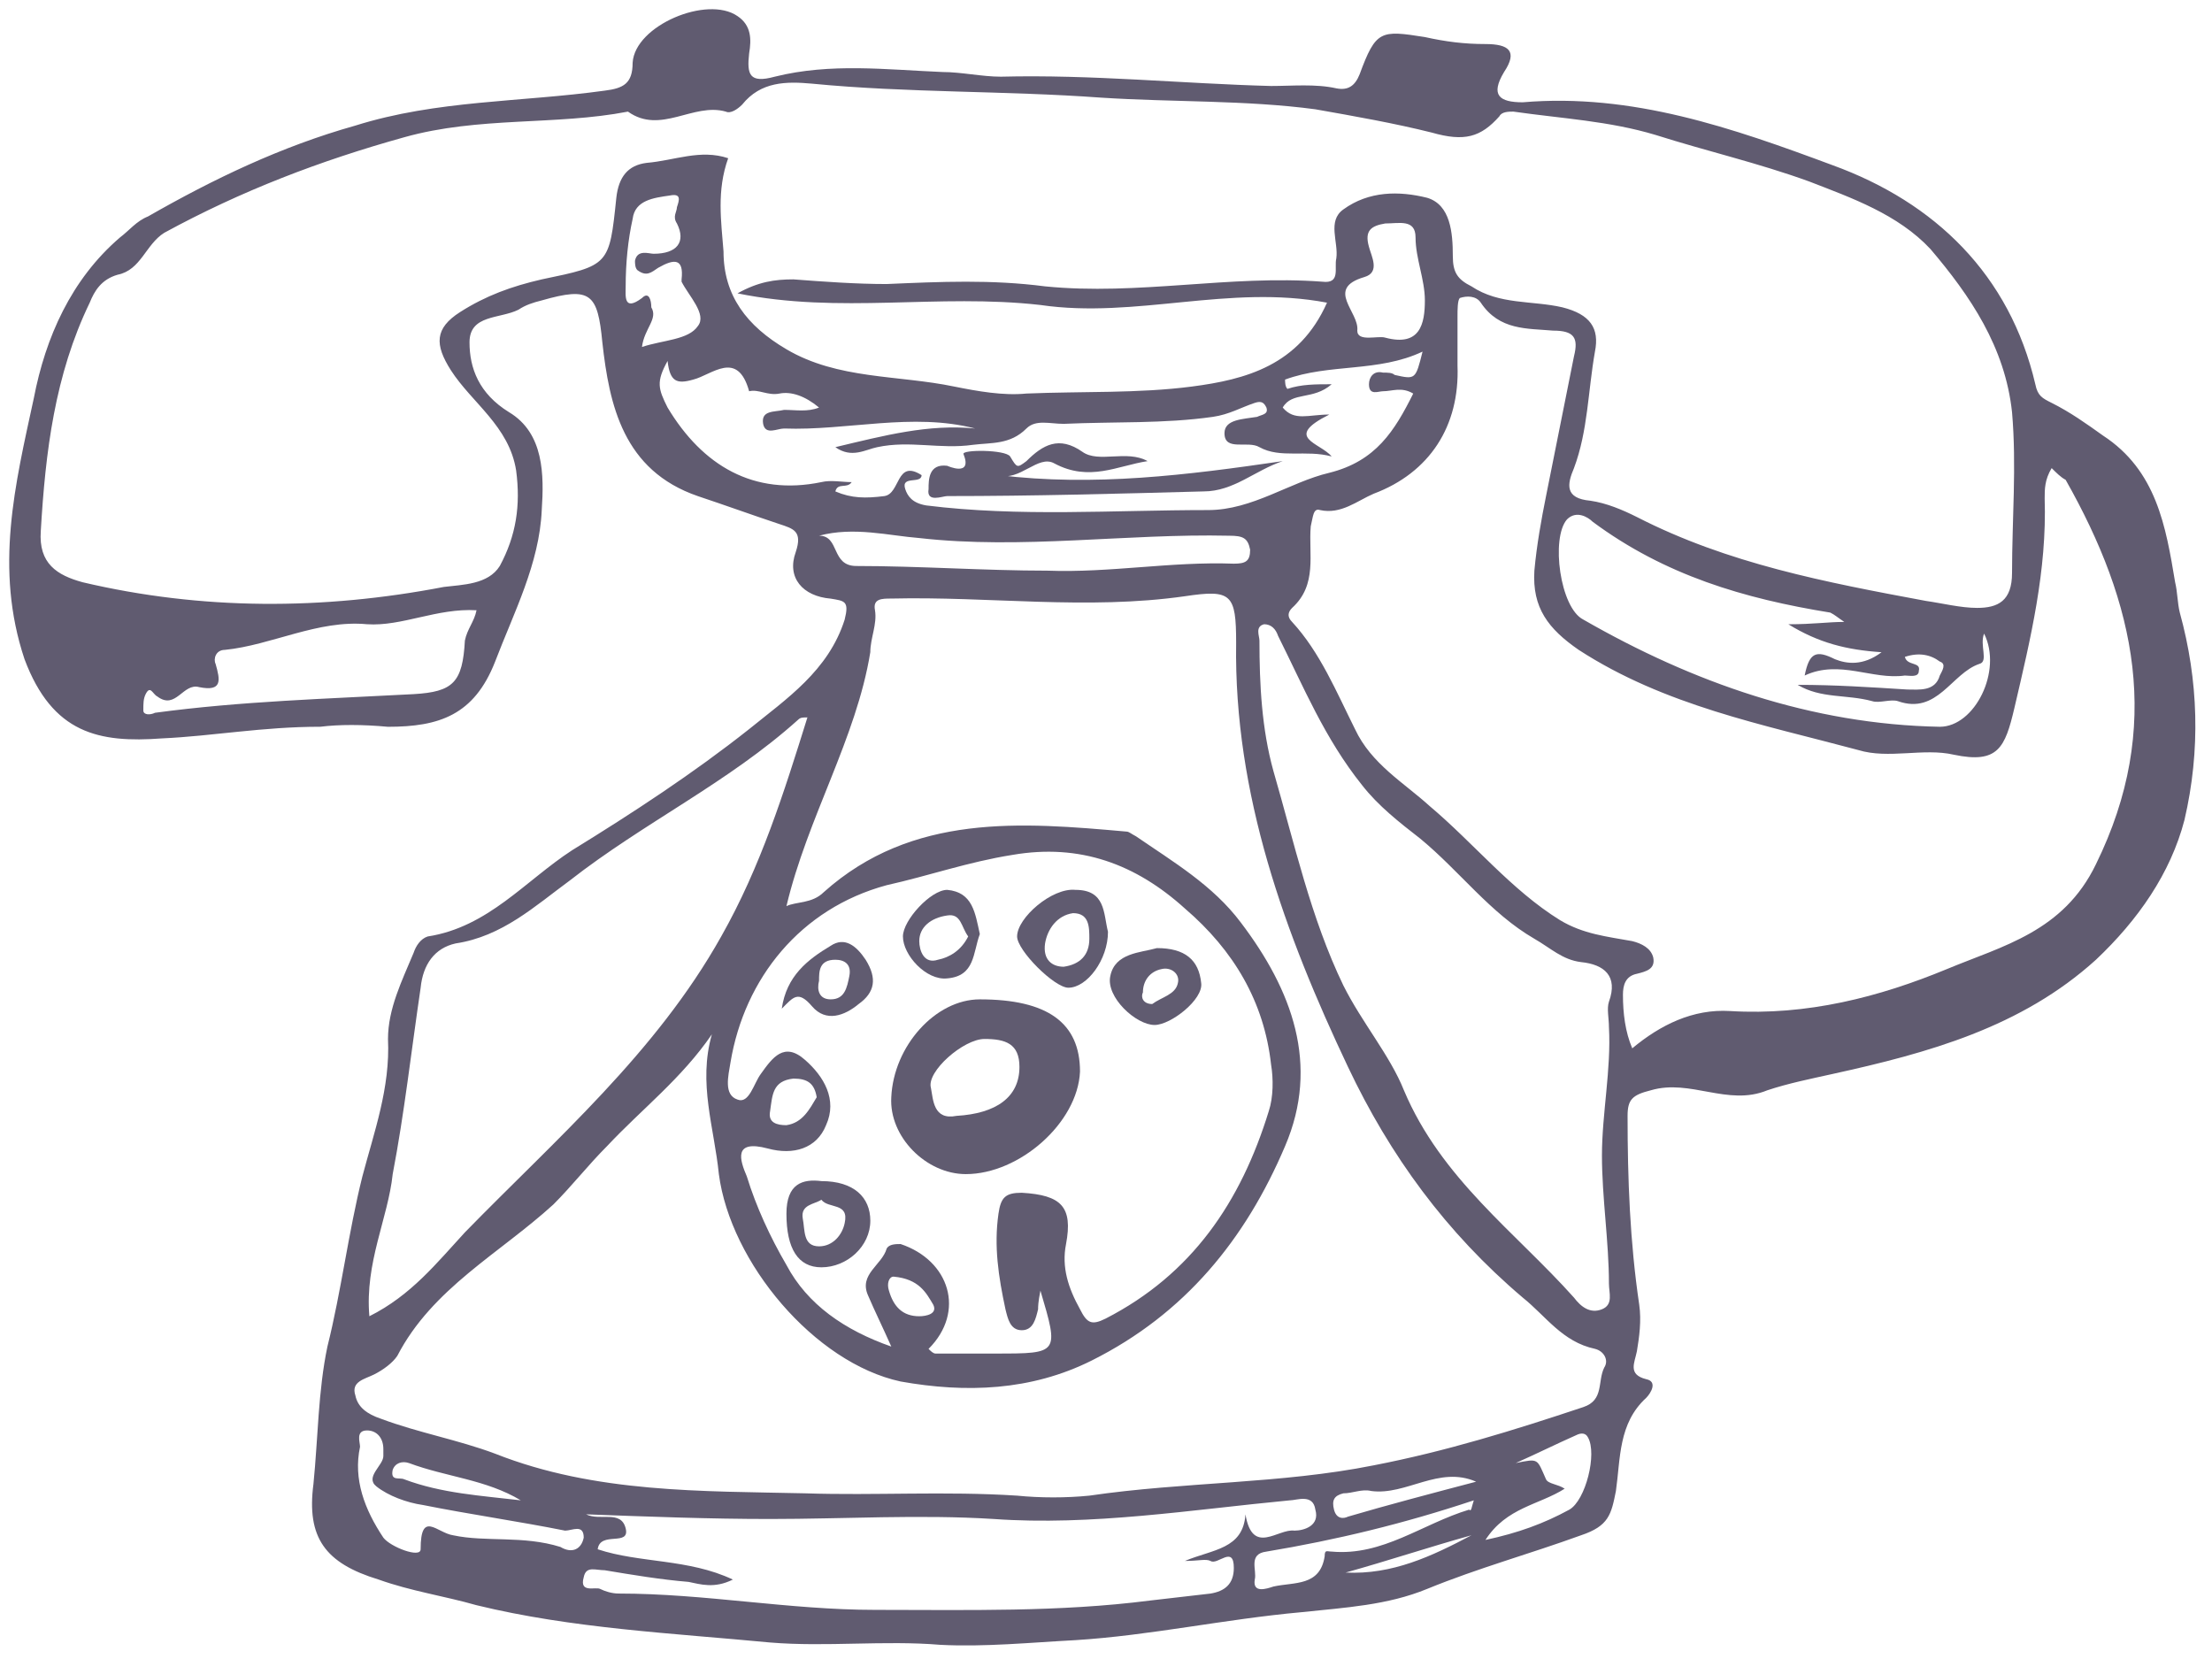 <svg width="240" height="180" viewBox="0 0 240 180" fill="none" xmlns="http://www.w3.org/2000/svg">
<path d="M34.766 78.851C28.445 78.851 23.136 79.862 17.576 80.115C10.749 80.622 5.694 79.609 2.66 71.52C-0.628 61.661 1.646 52.56 3.669 43.205C4.934 36.632 7.714 30.312 13.023 25.76C14.033 25.002 14.793 23.99 16.056 23.486C23.134 19.44 30.467 15.901 38.556 13.626C47.405 10.845 56.506 11.097 65.607 9.835C67.63 9.582 68.64 9.076 68.64 6.801C68.892 2.756 76.731 -0.529 80.016 1.746C81.533 2.756 81.533 4.275 81.281 5.791C81.028 8.066 81.28 9.078 84.061 8.32C90.129 6.803 96.196 7.562 102.264 7.814C104.286 7.814 106.561 8.32 108.584 8.32C118.443 8.068 128.303 9.078 137.91 9.33C140.185 9.33 142.714 9.078 144.989 9.583C146.253 9.835 147.011 9.33 147.517 8.066C149.288 3.262 149.792 3.262 154.596 4.021C156.871 4.527 158.894 4.779 161.169 4.779C163.697 4.779 164.708 5.537 163.191 7.812C161.675 10.341 162.685 11.099 165.214 11.099C177.096 10.089 187.966 13.88 198.837 17.925C209.961 21.971 218.05 29.807 220.831 41.69C221.083 42.954 221.59 43.206 222.602 43.712C224.624 44.723 226.393 45.987 228.164 47.252C233.978 51.043 234.99 57.111 236 63.179C236.252 64.189 236.252 65.454 236.506 66.466C238.529 73.797 238.781 81.381 237.012 88.966C235.496 94.78 231.957 99.836 227.405 104.135C219.314 111.466 209.203 114.247 198.837 116.523C196.563 117.03 194.034 117.534 191.759 118.294C187.461 120.064 183.416 117.03 179.118 118.294C177.096 118.8 176.59 119.304 176.59 121.075C176.59 127.901 176.842 134.726 177.854 141.552C178.106 143.322 177.854 145.091 177.602 146.608C177.35 147.872 176.591 149.136 178.612 149.641C179.877 149.893 179.118 151.157 178.612 151.664C175.579 154.444 175.831 158.236 175.325 161.775C174.819 164.304 174.567 165.566 171.534 166.579C165.972 168.601 160.41 170.118 154.848 172.393C150.551 174.163 145.999 174.416 141.197 174.922C132.855 175.68 124.766 177.45 116.675 177.955C111.871 178.207 106.816 178.713 102.012 178.461C95.944 177.955 89.624 178.713 83.558 178.209C72.94 177.198 62.068 176.692 51.704 174.163C48.165 173.153 44.626 172.647 41.086 171.382C35.272 169.612 33.25 166.833 34.008 161.017C34.514 155.961 34.514 150.905 35.524 146.102C37.041 140.034 37.799 133.714 39.316 127.647C40.58 122.843 42.349 118.04 42.097 112.732C42.097 109.445 43.613 106.412 44.878 103.378C45.13 102.62 45.636 101.862 46.394 101.608C52.967 100.597 57.012 95.54 62.068 92.254C68.64 88.209 75.214 83.912 81.281 79.108C85.326 75.821 89.876 72.788 91.646 67.226C92.153 65.203 91.646 65.203 90.13 64.951C87.097 64.699 85.326 62.676 86.338 59.895C87.097 57.621 86.086 57.367 84.568 56.862C81.535 55.852 78.754 54.84 75.719 53.829C67.628 51.048 66.112 43.97 65.353 37.143C64.847 31.834 64.089 31.076 58.781 32.594C57.77 32.846 57.01 33.1 56.252 33.604C54.229 34.615 50.942 34.11 50.942 37.143C50.942 39.924 51.952 42.705 55.239 44.728C59.031 47.003 59.031 51.554 58.779 55.346C58.526 61.16 55.745 66.47 53.723 71.778C51.448 77.592 47.655 78.856 42.093 78.856C39.316 78.599 36.787 78.599 34.766 78.851L34.766 78.851ZM80.018 31.829C82.293 30.564 84.064 30.312 86.086 30.312C89.373 30.564 92.912 30.818 96.198 30.818C102.012 30.566 107.573 30.312 113.388 31.07C123.499 32.081 133.359 29.806 143.472 30.564C145.495 30.817 144.737 29.048 144.989 28.036C145.241 26.265 143.978 23.99 145.747 22.726C148.528 20.703 151.815 20.703 154.848 21.461C157.377 22.22 157.629 25.253 157.629 27.782C157.629 29.552 158.135 30.31 159.652 31.069C162.685 33.091 166.224 32.585 169.511 33.343C172.544 34.102 173.557 35.618 173.051 38.147C172.292 42.445 172.292 46.742 170.776 50.788C170.017 52.558 169.765 54.075 172.546 54.327C174.317 54.579 176.085 55.337 177.602 56.097C187.461 61.153 198.079 63.176 208.951 65.198C210.721 65.451 212.742 65.957 214.512 65.957C216.787 65.957 218.304 65.198 218.304 62.165C218.304 56.351 218.81 50.535 218.304 44.721C217.545 37.642 213.754 32.081 209.455 27.025C205.915 23.234 200.86 21.463 196.308 19.695C190.746 17.672 185.184 16.407 179.622 14.639C174.567 13.122 169.511 12.868 164.201 12.11C163.695 12.11 162.937 12.11 162.684 12.616C160.662 14.891 158.893 15.397 155.354 14.387C151.309 13.376 147.011 12.616 142.714 11.858C135.129 10.847 127.292 11.1 119.455 10.593C109.09 9.835 98.472 10.087 88.106 9.077C85.326 8.825 82.545 8.825 80.522 11.352C80.016 11.858 79.257 12.362 78.751 12.11C75.212 11.1 71.673 14.639 68.133 12.11C60.297 13.627 51.954 12.616 43.863 14.891C34.762 17.42 26.167 20.705 17.824 25.257C15.801 26.521 15.295 29.302 12.768 29.806C10.998 30.312 10.239 31.577 9.735 32.839C5.943 40.676 4.931 49.019 4.425 57.614C4.173 61.153 6.195 62.418 8.975 63.176C21.867 66.209 35.014 66.209 48.16 63.682C50.183 63.43 52.964 63.43 54.228 61.407C55.999 58.12 56.503 54.835 55.999 51.041C55.24 46.238 51.195 43.711 48.92 40.172C47.15 37.391 47.15 35.622 49.931 33.852C52.712 32.081 55.492 31.07 58.78 30.312C66.11 28.796 66.11 28.796 66.87 21.463C67.123 19.188 68.135 17.924 70.157 17.672C73.191 17.419 75.972 16.155 79.007 17.166C77.742 20.705 78.248 23.992 78.501 27.277C78.501 32.081 81.029 35.368 85.327 37.895C90.889 41.182 97.461 40.676 103.529 41.94C106.058 42.446 108.839 42.951 111.366 42.699C117.433 42.446 123.5 42.699 129.316 41.94C135.13 41.182 140.946 39.665 143.979 32.839C133.361 30.817 123.248 34.61 112.884 33.091C101.758 31.829 91.141 34.104 80.016 31.829L80.018 31.829ZM85.328 98.317C86.339 97.811 88.109 98.065 89.374 96.801C98.981 88.206 110.863 89.216 122.239 90.228C122.491 90.228 122.745 90.48 123.249 90.734C127.295 93.515 131.592 96.044 134.625 100.088C140.187 107.418 143.22 115.509 139.429 124.358C135.132 134.47 128.559 142.56 118.446 147.617C111.874 150.904 104.795 151.156 97.715 149.891C88.362 147.869 79.26 136.999 77.996 127.392C77.49 122.336 75.721 117.532 77.238 112.222C73.951 117.026 69.653 120.313 65.862 124.356C63.839 126.379 62.07 128.654 60.048 130.677C54.233 135.987 46.901 139.778 43.109 147.108C42.603 147.867 41.593 148.625 40.581 149.131C39.57 149.637 38.052 149.889 38.558 151.406C38.81 152.67 39.822 153.429 41.339 153.935C45.384 155.451 49.682 156.209 53.727 157.726C64.597 162.024 76.227 161.771 87.35 162.024C94.935 162.276 102.52 161.771 110.356 162.276C112.885 162.528 115.666 162.528 118.193 162.276C128.559 160.759 138.924 161.011 149.036 158.989C156.872 157.472 164.205 155.197 171.787 152.668C174.062 151.91 173.304 149.887 174.062 148.371C174.568 147.613 174.062 146.6 173.052 146.348C169.513 145.59 167.742 142.809 165.215 140.786C156.873 133.708 150.804 125.365 146.255 115.758C139.428 101.347 133.867 86.18 134.12 69.747C134.12 64.437 133.614 63.933 128.559 64.691C117.941 66.208 107.323 64.691 96.705 64.943C95.695 64.943 94.683 64.943 94.935 66.208C95.187 67.724 94.428 69.241 94.428 70.757C92.91 80.116 87.602 88.711 85.328 98.319L85.328 98.317ZM222.603 50.789C221.845 52.054 221.845 53.064 221.845 54.077C222.097 61.913 220.328 69.246 218.558 76.828C217.547 81.126 216.787 82.896 211.985 81.884C208.698 81.126 204.906 82.39 201.619 81.378C191.254 78.597 180.636 76.574 171.283 70.508C167.996 68.233 166.227 65.958 166.479 61.913C166.731 59.132 167.237 56.351 167.744 53.822C168.754 48.767 169.766 43.711 170.777 38.653C171.283 36.63 170.777 35.872 168.502 35.872C165.721 35.62 162.688 35.872 160.665 32.839C160.159 32.08 159.149 32.08 158.39 32.333C158.138 32.585 158.138 33.597 158.138 34.355V39.665C158.39 46.238 155.105 51.295 149.037 53.57C147.267 54.328 145.498 55.845 143.223 55.341C142.465 55.088 142.465 56.099 142.213 57.111C141.96 60.144 142.971 63.431 140.19 65.96C139.684 66.466 139.684 66.971 140.19 67.477C143.223 70.764 144.994 75.062 147.016 79.107C148.787 82.898 152.326 84.921 155.107 87.45C159.911 91.495 163.956 96.551 169.264 99.838C171.792 101.354 174.319 101.608 177.1 102.112C178.111 102.365 179.123 102.871 179.375 103.883C179.627 105.147 178.617 105.4 177.605 105.654C176.34 105.906 176.088 106.918 176.088 107.928C176.088 109.951 176.34 111.974 177.098 113.743C180.132 111.214 183.671 109.445 187.716 109.697C196.059 110.203 203.896 108.181 211.227 105.148C217.294 102.619 223.867 101.102 227.406 93.772C234.737 78.856 231.704 65.458 224.119 52.059C223.615 51.802 223.109 51.296 222.603 50.789L222.603 50.789ZM112.884 140.031C112.632 141.295 112.632 141.801 112.632 142.053C112.38 143.064 112.126 144.328 110.862 144.328C109.597 144.328 109.345 143.064 109.091 142.053C108.333 138.514 107.827 135.227 108.333 131.688C108.585 129.917 109.091 129.413 110.862 129.413C115.159 129.665 116.423 130.929 115.665 134.975C115.159 137.503 115.918 139.778 117.182 142.053C117.94 143.57 118.446 143.824 119.963 143.064C129.316 138.26 134.626 130.423 137.659 120.564C138.165 119.047 138.165 117.025 137.911 115.508C137.153 108.682 133.866 103.12 128.558 98.57C123.248 93.766 117.182 91.491 109.85 92.756C105.046 93.514 100.748 95.031 96.199 96.043C86.845 98.572 80.778 106.154 79.261 115.256C79.008 116.772 78.502 118.795 80.019 119.301C81.283 119.807 81.79 117.531 82.548 116.52C83.812 114.75 85.077 112.981 87.352 115.004C89.374 116.774 90.891 119.301 89.626 122.082C88.616 124.611 86.087 125.369 83.306 124.611C79.515 123.601 80.273 125.875 81.031 127.644C82.042 130.931 83.56 134.217 85.329 137.251C87.604 141.549 91.649 144.33 96.705 146.101C95.694 143.826 94.934 142.309 94.176 140.539C93.165 138.264 95.692 137.252 96.199 135.483C96.451 134.977 97.209 134.977 97.715 134.977C103.025 136.747 104.794 142.307 100.748 146.353C101.001 146.605 101.254 146.859 101.507 146.859H108.079C114.907 146.857 114.907 146.857 112.885 140.031L112.884 140.031ZM174.569 111.465C174.569 110.454 174.317 109.442 174.569 108.684C175.58 105.903 174.063 104.638 171.536 104.386C169.514 104.134 168.249 102.87 166.481 101.857C161.677 99.076 158.39 94.527 154.092 90.987C151.818 89.217 149.543 87.448 147.772 85.173C143.727 80.118 141.452 74.555 138.671 68.994C138.419 68.235 137.913 67.729 137.155 67.729C136.144 67.981 136.649 68.994 136.649 69.5C136.649 74.304 136.901 79.107 138.165 83.657C140.44 91.493 142.21 99.584 145.75 106.915C147.772 110.96 150.805 114.5 152.322 118.291C156.368 127.898 164.457 133.712 170.777 140.791C171.535 141.801 172.547 142.561 173.81 142.055C175.074 141.549 174.568 140.285 174.568 139.274C174.568 134.725 173.81 129.921 173.81 125.369C173.812 120.818 174.822 116.014 174.57 111.464L174.569 111.465ZM40.076 142.812C44.625 140.537 47.406 136.998 50.441 133.711C60.301 123.599 71.172 114.244 78.251 101.604C82.548 94.019 85.077 85.93 87.604 77.839C87.098 77.839 86.846 77.839 86.594 78.092C79.009 84.918 69.908 89.216 61.819 95.536C58.028 98.317 54.489 101.604 49.431 102.362C47.156 102.868 45.892 104.637 45.64 107.166C44.629 113.992 43.869 120.817 42.607 127.391C42.099 132.195 39.57 136.998 40.076 142.812L40.076 142.812ZM135.131 164.302C135.89 168.851 138.671 165.818 140.441 166.072C141.452 166.072 143.222 165.566 142.716 163.797C142.464 162.027 140.693 162.787 139.935 162.787C129.317 163.797 118.446 165.568 107.828 164.809C99.737 164.303 91.648 164.809 83.558 164.809C76.985 164.809 70.411 164.557 63.587 164.303C65.103 165.062 67.378 163.797 67.884 165.82C68.39 167.843 65.103 166.072 64.851 168.095C69.401 169.611 74.71 169.105 79.514 171.382C77.491 172.392 75.975 171.888 74.71 171.634C71.677 171.382 68.642 170.876 65.609 170.37C64.599 170.37 63.586 169.863 63.334 171.128C62.828 172.898 64.599 172.138 65.105 172.392C65.611 172.644 66.369 172.898 67.127 172.898C76.481 172.898 85.582 174.669 94.937 174.669C105.049 174.669 114.908 174.921 124.768 173.658C127.042 173.406 129.065 173.152 131.34 172.9C132.857 172.648 133.869 171.89 133.869 170.119C133.869 167.59 132.098 169.867 131.34 169.361C130.834 169.109 130.076 169.361 128.559 169.361C131.59 168.093 134.878 168.093 135.132 164.302H135.131ZM144.485 41.69C142.462 43.46 140.187 42.448 139.175 44.218C140.439 45.735 141.956 44.977 144.231 44.977C139.175 47.506 143.22 48.01 144.483 49.526C141.702 48.768 138.921 49.779 136.646 48.516C135.382 47.758 132.855 49.022 132.855 46.999C132.855 45.483 134.878 45.483 136.394 45.229C136.9 44.977 137.658 44.977 137.404 44.218C137.152 43.712 136.898 43.46 136.14 43.712C134.624 44.218 133.359 44.977 131.59 45.229C126.281 45.987 120.973 45.735 115.411 45.987C113.894 45.987 112.378 45.481 111.365 46.493C109.595 48.264 107.574 48.01 105.551 48.264C102.012 48.77 98.725 47.758 95.186 48.516C93.921 48.768 92.405 49.78 90.636 48.516C95.946 47.252 100.747 45.987 105.805 46.493C98.979 44.723 91.9 46.745 85.074 46.493C84.316 46.493 83.052 47.252 82.799 45.987C82.547 44.471 84.064 44.723 85.074 44.471C86.339 44.471 87.603 44.723 88.866 44.218C87.349 42.954 85.832 42.448 84.568 42.702C83.304 42.954 82.293 42.196 81.281 42.45C80.017 37.9 77.236 40.679 75.213 41.185C73.443 41.691 72.684 41.437 72.432 39.163C71.168 41.437 71.422 42.196 72.432 44.218C76.224 50.538 81.786 53.825 89.118 52.309C90.129 52.057 91.393 52.309 92.405 52.309C91.899 53.067 90.888 52.309 90.635 53.319C92.405 54.078 93.922 54.078 95.945 53.826C97.715 53.573 97.209 49.78 99.99 51.551C99.99 52.561 97.715 51.551 98.219 53.067C98.472 53.826 98.978 54.584 100.494 54.838C110.609 56.1 120.721 55.342 131.087 55.342C135.89 55.342 139.936 52.309 144.233 51.297C149.289 50.032 151.312 46.747 153.334 42.702C152.07 41.944 151.059 42.45 150.047 42.45C149.541 42.45 148.531 42.956 148.531 41.691C148.531 40.933 149.037 40.175 150.047 40.427C150.553 40.427 151.058 40.427 151.312 40.679C153.586 41.185 153.586 41.185 154.345 38.15C149.541 40.425 144.233 39.415 139.429 41.184C139.429 41.436 139.429 41.942 139.682 42.194C141.198 41.69 142.715 41.69 144.485 41.69L144.485 41.69ZM200.103 67.477C199.344 66.97 199.092 66.718 198.586 66.466C189.233 64.95 180.636 62.421 172.799 56.607C172.293 56.1 171.029 55.342 170.018 56.354C168.248 58.377 169.26 65.962 171.789 67.224C183.671 74.05 196.563 78.6 210.468 78.854C214.26 78.854 217.295 72.787 215.272 68.743C214.766 70.007 215.778 71.776 214.766 72.03C211.733 73.04 210.216 77.592 205.917 76.075C205.158 75.823 203.894 76.327 203.136 76.075C200.355 75.317 197.574 75.823 195.045 74.305C199.09 74.305 202.882 74.557 206.927 74.811C208.191 74.811 209.96 75.063 210.466 73.294C210.718 72.788 211.225 72.03 210.466 71.778C209.456 71.019 208.191 70.767 206.675 71.272C206.927 72.282 208.445 71.778 208.191 72.788C208.191 73.546 207.181 73.294 206.675 73.294C203.136 73.8 199.596 71.524 195.805 73.294C196.311 70.766 197.069 70.513 199.092 71.524C200.356 72.03 202.125 72.282 204.148 70.766C200.356 70.513 197.321 69.755 194.036 67.732C196.816 67.729 198.334 67.477 200.103 67.477L200.103 67.477ZM51.704 66.212C47.407 65.96 43.614 67.983 39.822 67.729C34.512 67.223 29.457 70.004 24.401 70.51C23.39 70.51 23.137 71.52 23.39 72.026C23.897 73.797 24.149 75.059 21.62 74.555C19.849 74.049 19.091 77.084 17.069 75.566C16.562 75.313 16.31 74.301 15.804 75.313C15.552 75.82 15.552 76.324 15.552 77.084C15.552 77.59 16.31 77.59 16.816 77.336C26.17 76.072 35.525 75.82 44.878 75.313C49.176 75.061 50.188 74.049 50.44 69.499C50.692 68.235 51.45 67.477 51.704 66.212L51.704 66.212ZM88.867 58.123C91.142 58.123 90.131 61.41 92.912 61.41C99.739 61.41 106.817 61.916 113.644 61.916C120.47 62.169 127.042 60.906 133.869 61.158C135.133 61.158 135.639 60.906 135.639 59.642C135.387 58.377 134.881 58.125 133.364 58.125C122.24 57.873 110.864 59.642 99.741 58.377C96.45 58.123 92.659 57.111 88.867 58.123L88.867 58.123ZM60.805 167.842C62.07 168.6 63.08 168.094 63.334 166.831C63.334 165.315 62.07 166.073 61.312 166.073C56.256 165.063 50.946 164.303 45.89 163.292C44.12 163.04 42.099 162.282 40.834 161.269C39.57 160.259 41.593 158.995 41.593 157.982V157.224C41.593 155.96 40.834 155.201 39.822 155.201C38.558 155.201 39.064 156.466 39.064 156.972C38.306 160.511 39.57 163.798 41.593 166.831C42.351 167.842 45.638 169.106 45.638 168.096C45.638 163.798 47.409 166.325 49.177 166.579C52.715 167.336 56.76 166.577 60.806 167.842L60.805 167.842ZM150.299 36.635C154.091 37.645 154.597 35.118 154.597 32.589C154.597 30.314 153.586 28.04 153.586 25.763C153.586 23.74 151.816 24.246 150.299 24.246C148.783 24.498 148.025 25.005 148.529 26.775C148.781 27.786 149.793 29.556 148.023 30.062C143.725 31.327 147.517 33.854 147.264 35.876C147.266 37.141 149.541 36.382 150.299 36.635V36.635ZM69.654 37.645C71.928 36.887 74.709 36.887 75.722 35.37C76.732 34.106 74.711 32.083 73.951 30.566V30.314C74.203 28.039 73.193 28.039 71.422 29.05C70.664 29.556 70.158 30.06 69.147 29.302C68.895 29.05 68.895 28.544 68.895 28.291C69.147 27.027 70.412 27.533 70.918 27.533C73.447 27.533 74.457 26.269 73.447 24.246C72.941 23.488 73.447 22.982 73.447 22.476C73.699 21.717 73.953 20.959 72.688 21.211C70.918 21.463 68.897 21.717 68.643 23.74C68.137 26.015 67.885 28.544 67.885 31.07C67.885 32.081 67.632 33.852 69.655 32.335C70.413 31.577 70.666 32.587 70.666 33.345C71.424 34.611 69.907 35.624 69.653 37.645L69.654 37.645ZM159.906 162.785C152.321 165.314 144.991 167.082 137.406 168.347C135.383 168.599 136.396 170.369 136.142 171.38C135.89 172.896 137.406 172.39 138.164 172.138C140.439 171.632 143.22 172.138 143.726 168.851C143.726 168.093 143.978 168.345 144.485 168.345C150.046 168.851 154.344 165.312 159.4 163.795C159.652 164.048 159.652 163.543 159.906 162.785L159.906 162.785ZM161.17 167.082C164.71 166.324 167.491 165.312 170.272 163.795C172.042 162.785 173.305 157.728 172.294 155.959C172.042 155.453 171.536 155.453 171.03 155.707C168.755 156.717 166.732 157.729 164.457 158.74C166.986 158.234 166.732 158.234 167.744 160.51C167.997 161.016 169.009 161.016 169.767 161.521C166.984 163.29 163.445 163.543 161.17 167.083L161.17 167.082ZM160.158 160.762C156.113 158.992 152.574 162.279 148.782 161.773C147.772 161.521 146.76 162.025 145.749 162.025C144.739 162.277 144.485 162.783 144.739 163.795C144.991 164.806 145.749 164.806 146.255 164.554C150.551 163.289 155.355 162.027 160.158 160.762L160.158 160.762ZM56.507 162.785C52.716 160.51 48.416 160.256 44.373 158.74C43.614 158.487 42.856 158.74 42.602 159.498C42.35 160.762 43.36 160.256 43.867 160.508C47.91 162.027 52.208 162.279 56.507 162.785L56.507 162.785ZM88.612 119.048C88.36 117.531 87.602 117.025 86.083 117.025C83.809 117.277 83.809 118.796 83.555 120.564C83.302 121.829 84.313 122.081 85.325 122.081C87.096 121.829 87.854 120.312 88.612 119.048L88.612 119.048ZM96.955 138.514C96.449 138.514 96.197 139.273 96.449 140.031C96.955 141.802 97.965 142.812 99.736 142.812C100.494 142.812 101.759 142.56 101.252 141.548C100.494 140.285 99.736 138.767 96.955 138.514ZM159.651 166.576C155.102 167.841 150.55 169.357 146.001 170.621C151.056 170.874 155.354 168.851 159.651 166.576Z" fill="#605B70"/>
<path d="M104.793 127.39C100.496 127.39 96.451 123.345 96.703 119.048C96.955 113.486 101.506 108.43 106.31 108.43C113.64 108.43 117.18 110.958 117.18 116.266C116.929 121.828 110.609 127.39 104.793 127.39H104.793ZM103.783 121.07C108.08 120.818 110.609 119.047 110.609 115.76C110.609 113.231 109.093 112.727 106.818 112.727C104.543 112.727 100.498 116.266 101.004 118.037C101.254 119.301 101.254 121.576 103.783 121.07H103.783Z" fill="#605B70"/>
<path d="M120.215 101.098C120.215 104.131 117.94 107.166 115.917 107.166C114.401 107.166 110.355 103.121 110.355 101.604C110.355 99.582 114.147 96.294 116.676 96.549C119.963 96.547 119.711 99.076 120.215 101.098H120.215ZM115.411 104.89C117.181 104.637 118.192 103.625 118.192 101.856C118.192 100.592 118.192 99.076 116.421 99.076C114.651 99.328 113.64 100.846 113.388 102.363C113.136 104.131 114.148 104.89 115.411 104.89V104.89Z" fill="#605B70"/>
<path d="M89.12 128.149C92.659 128.149 94.429 129.919 94.429 132.446C94.429 135.227 91.901 137.502 89.12 137.502C86.591 137.502 85.328 135.479 85.328 131.688C85.328 128.402 87.097 127.896 89.12 128.148V128.149ZM89.12 130.171C88.361 130.677 86.845 130.677 87.097 132.194C87.349 133.458 87.097 135.227 88.867 135.227C90.384 135.227 91.396 133.963 91.648 132.698C92.153 130.425 89.878 131.184 89.12 130.171Z" fill="#605B70"/>
<path d="M125.524 102.868C128.557 102.868 130.074 104.132 130.328 106.659C130.58 108.43 127.041 111.209 125.272 111.209C123.249 111.209 119.962 108.176 120.468 105.899C120.973 103.374 123.754 103.374 125.524 102.868V102.868ZM125.018 108.936C126.028 108.177 127.547 107.925 127.799 106.661C128.051 105.65 127.041 104.89 126.028 105.144C124.764 105.396 124.006 106.409 124.006 107.673C123.753 108.177 124.007 108.936 125.018 108.936Z" fill="#605B70"/>
<path d="M106.31 101.351C105.552 103.374 105.806 105.902 102.771 106.155C100.496 106.407 97.967 103.626 97.967 101.605C97.967 99.835 101 96.549 102.771 96.549C105.552 96.802 105.806 99.076 106.31 101.351V101.351ZM105.048 101.603C104.289 100.593 104.289 99.074 102.773 99.328C101.002 99.581 99.74 100.593 99.74 102.109C99.74 103.12 100.246 104.638 101.762 104.132C103.025 103.88 104.289 103.122 105.048 101.603H105.048Z" fill="#605B70"/>
<path d="M84.822 109.441C85.328 105.902 87.603 104.131 90.132 102.615C91.648 101.604 92.913 102.615 93.923 104.131C95.187 106.154 94.933 107.67 93.165 108.935C91.648 110.199 89.626 110.958 88.109 109.187C86.591 107.418 86.086 108.177 84.822 109.441L84.822 109.441ZM92.152 105.902C92.404 104.637 91.646 104.131 90.636 104.131C88.865 104.131 88.865 105.396 88.865 106.406C88.613 107.416 88.865 108.429 90.13 108.429C91.648 108.429 91.9 107.164 92.152 105.902Z" fill="#605B70"/>
<path d="M124.513 50.031C121.226 50.537 118.193 52.306 114.401 50.283C112.631 49.273 110.61 52.306 108.334 51.547C118.699 52.812 128.811 51.548 139.176 50.031C136.143 51.041 133.866 53.318 130.581 53.318C121.228 53.57 112.127 53.824 102.771 53.824C102.265 53.824 100.496 54.582 100.749 53.066C100.749 52.055 100.749 50.285 102.771 50.537C102.771 50.537 105.552 51.801 104.542 49.273C104.29 48.767 109.091 48.767 109.598 49.525C110.356 50.789 110.356 50.789 111.368 50.031C113.139 48.26 114.907 47.25 117.436 49.02C119.205 50.283 122.238 48.767 124.513 50.031L124.513 50.031Z" fill="#605B70"/>
</svg>
